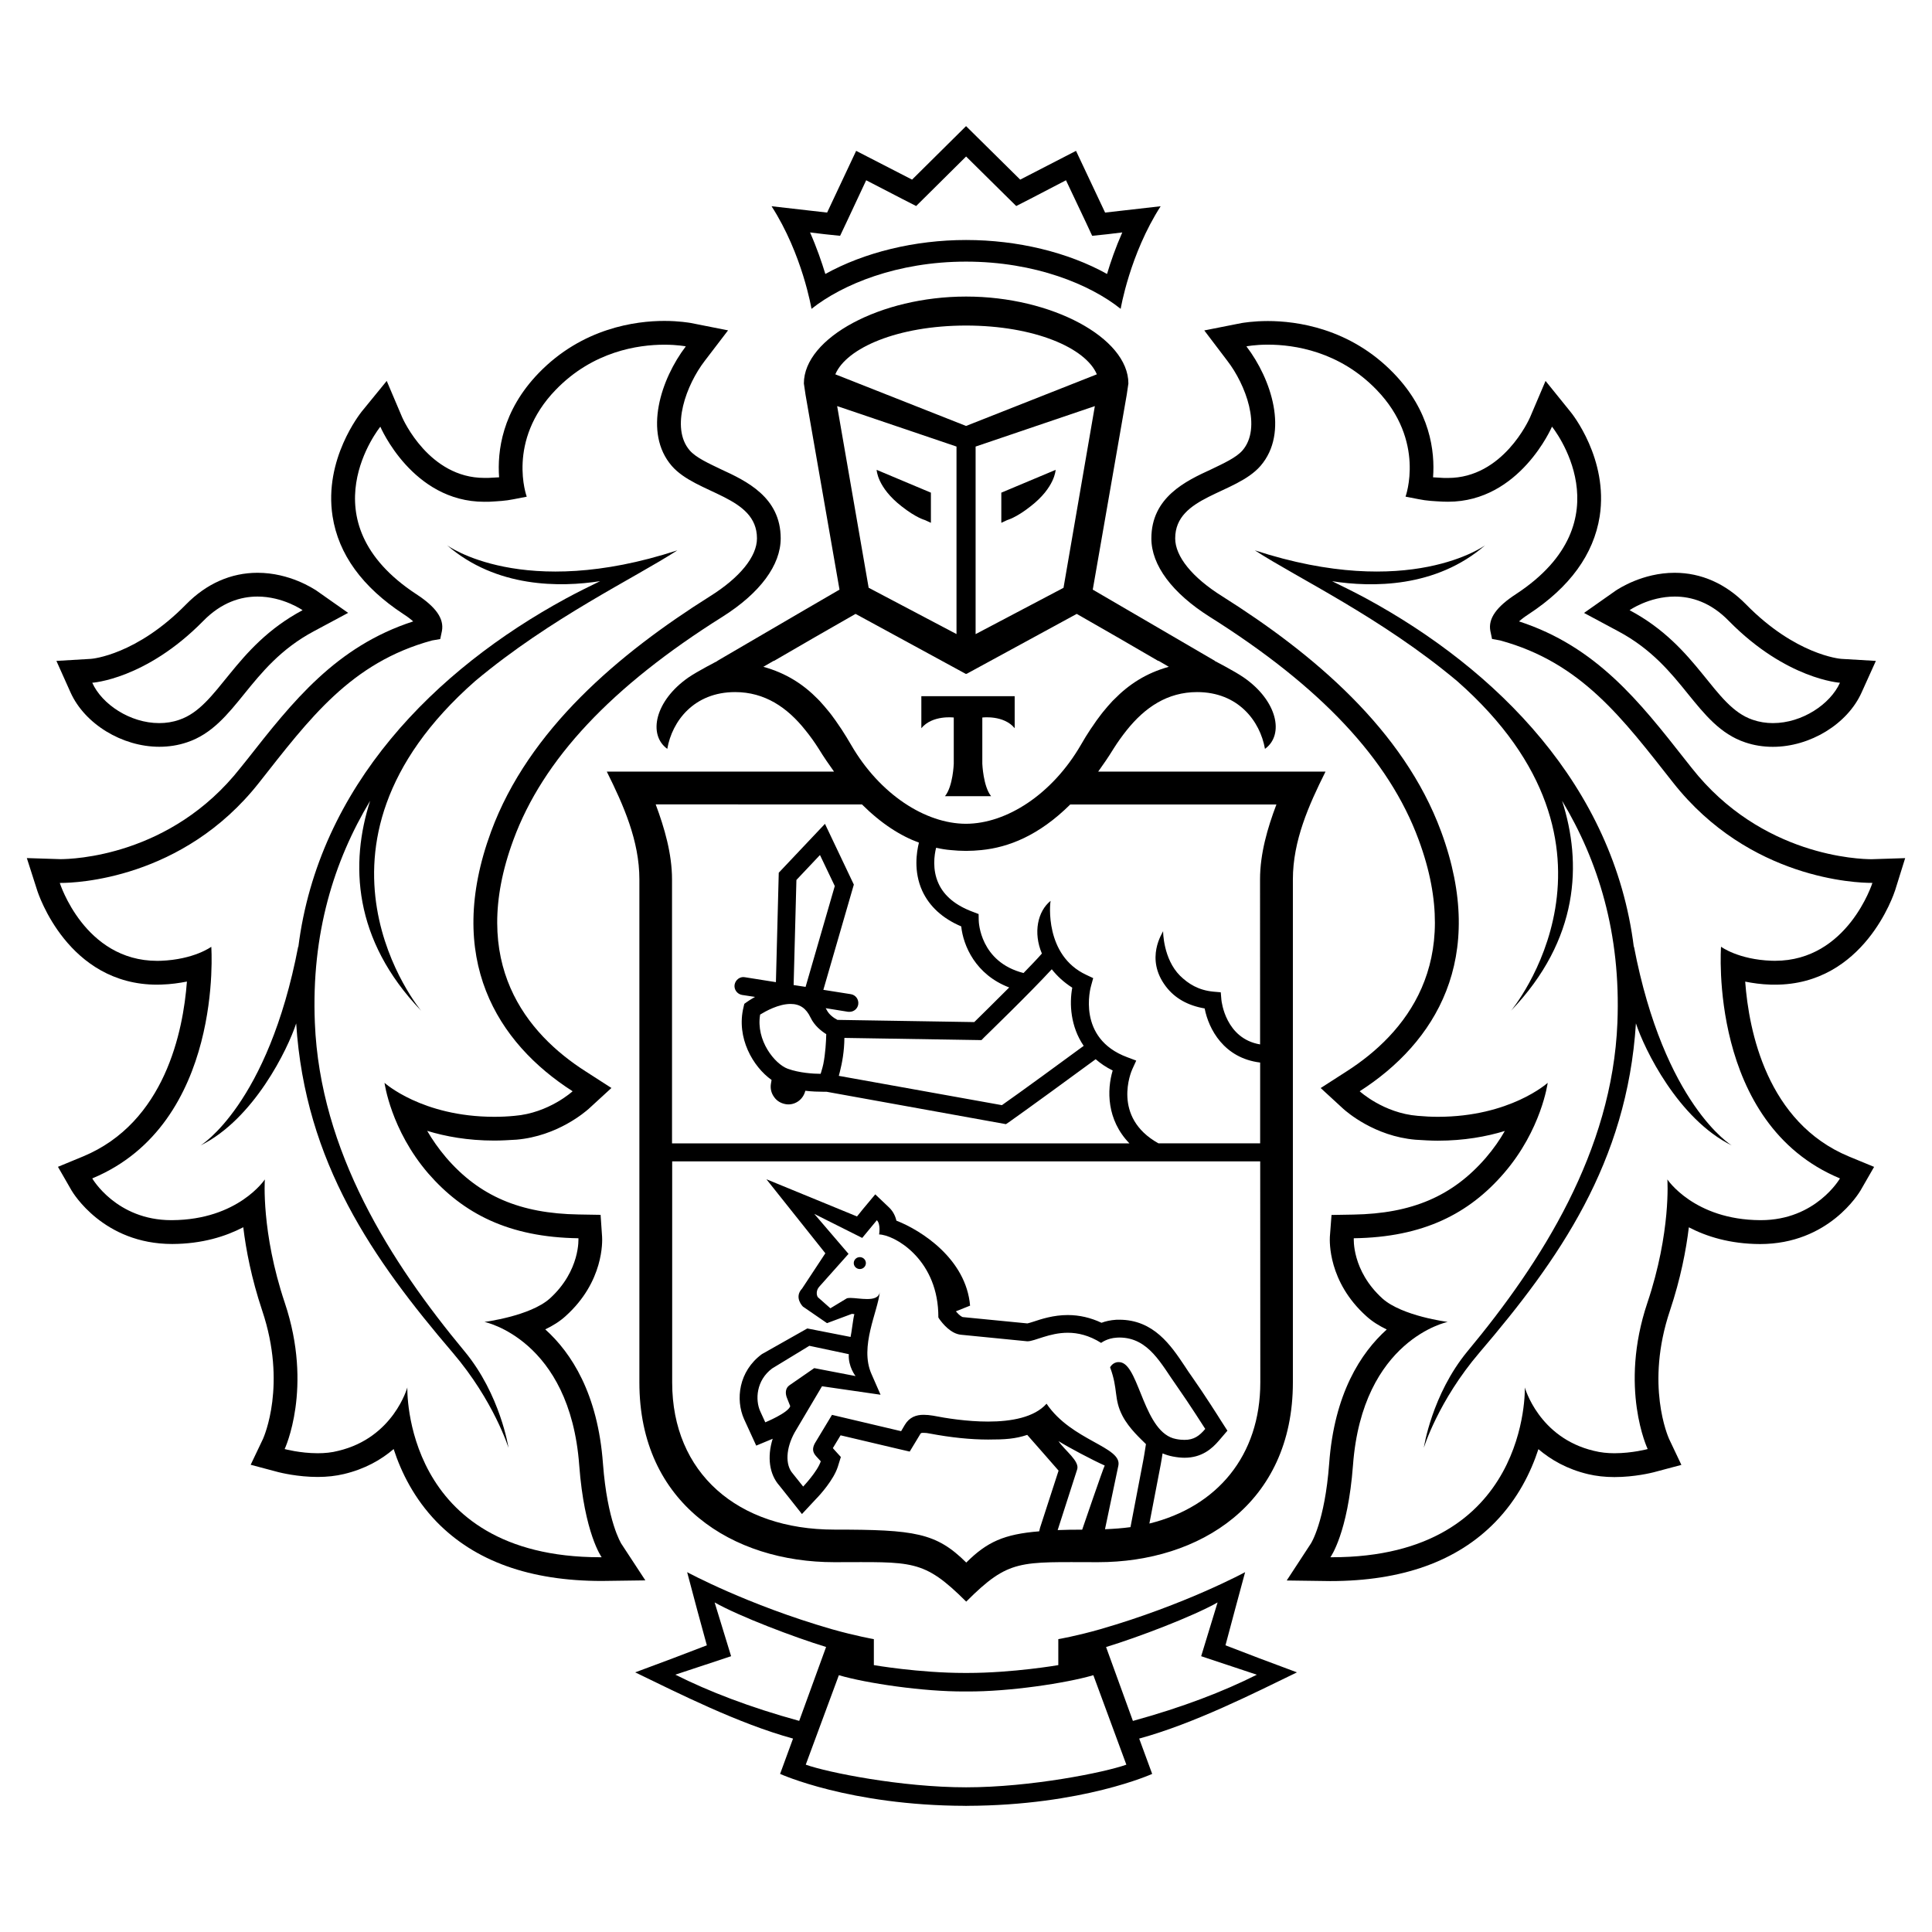 <?xml version="1.0" encoding="utf-8"?>
<!-- Generator: Adobe Illustrator 19.2.1, SVG Export Plug-In . SVG Version: 6.00 Build 0)  -->
<svg version="1.0" id="Layer_2" xmlns="http://www.w3.org/2000/svg" xmlns:xlink="http://www.w3.org/1999/xlink" x="0px" y="0px"
	 width="36px" height="36px" viewBox="0 0 36 36" enable-background="new 0 0 36 36" xml:space="preserve">
<g id="check">
</g>
<g>
	<ellipse transform="matrix(0.061 -0.998 0.998 0.061 -8.445 38.094)" cx="16.026" cy="23.536" rx="0.111" ry="0.113"/>
	<path d="M11.836,31.162c0.805,0.389,1.92,0.954,2.941,1.234l-0.241,0.658c0,0,1.295,0.59,3.451,0.595v0.001h0.006h0.01h0.008h0.005
		v-0.001c2.159-0.006,3.453-0.595,3.453-0.595l-0.242-0.658c1.021-0.279,2.138-0.845,2.94-1.234L23.466,30.9l-0.631-0.242
		l0.174-0.652l0.192-0.711c0,0-1.118,0.607-2.695,1.062c-0.447,0.128-0.786,0.186-0.786,0.186v0.484c0,0-0.843,0.146-1.695,0.146
		h-0.01h-0.013h-0.016h-0.009c-0.853,0-1.694-0.146-1.694-0.146v-0.484c0,0-0.339-0.059-0.786-0.186
		c-1.576-0.455-2.693-1.062-2.693-1.062l0.189,0.711l0.178,0.652L12.538,30.9L11.836,31.162z M22.688,29.859l-0.306,1.002
		l1.037,0.345c-0.627,0.315-1.388,0.608-2.309,0.861l-0.5-1.377C21.206,30.509,22.23,30.119,22.688,29.859z M15.631,31.215
		c0.511,0.15,1.575,0.308,2.346,0.303h0.002h0.024h0.021h0.002c0.772,0.005,1.834-0.153,2.347-0.303l0.615,1.667
		c-0.406,0.145-1.782,0.422-2.986,0.422c-1.206,0-2.583-0.277-2.988-0.422L15.631,31.215z M13.623,30.861l-0.307-1.002
		c0.458,0.259,1.483,0.649,2.077,0.83l-0.501,1.377c-0.918-0.252-1.681-0.546-2.308-0.861L13.623,30.861z"/>
	<path d="M20.882,5.755c0,0,0.169-1.016,0.745-1.912l-1.035,0.118l-0.542-1.15l-1.04,0.536L18.001,2.35l-1.006,0.997l-1.042-0.536
		l-0.541,1.15l-1.035-0.118c0.576,0.896,0.744,1.912,0.744,1.912c0.572-0.454,1.596-0.88,2.879-0.88
		C19.286,4.875,20.314,5.301,20.882,5.755z M15.094,4.331l0.273,0.033l0.287,0.03l0.124-0.262l0.362-0.773l0.671,0.347l0.26,0.133
		l0.207-0.205l0.724-0.718l0.726,0.718l0.208,0.205l0.26-0.133l0.667-0.347l0.366,0.773l0.122,0.262l0.287-0.03l0.274-0.033
		c-0.125,0.283-0.218,0.552-0.284,0.774c-0.724-0.403-1.665-0.633-2.626-0.633c-0.956,0-1.896,0.23-2.623,0.633
		C15.311,4.883,15.219,4.614,15.094,4.331z"/>
	<path d="M33.074,18.348c1.661,0,2.217-1.69,2.24-1.762l0.186-0.596l-0.623,0.02h-0.002c-0.219,0-2.053-0.049-3.353-1.701
		L31.4,14.155c-0.849-1.08-1.654-2.107-3.095-2.576c0.042-0.038,0.101-0.084,0.183-0.137c0.764-0.502,1.208-1.113,1.32-1.821
		c0.164-1.066-0.517-1.917-0.547-1.951l-0.462-0.572L28.51,7.777c-0.019,0.043-0.505,1.129-1.528,1.129h-0.076
		c-0.07-0.004-0.137-0.007-0.203-0.012c0.036-0.484-0.052-1.234-0.733-1.938c-0.818-0.847-1.821-0.974-2.345-0.974
		c-0.28,0-0.466,0.035-0.487,0.037L22.44,6.157l0.431,0.568c0.338,0.438,0.645,1.246,0.281,1.668
		c-0.117,0.135-0.356,0.243-0.584,0.353c-0.471,0.216-1.114,0.519-1.114,1.287c0,0.497,0.386,1.017,1.085,1.459
		c2.069,1.301,3.345,2.659,3.896,4.157c0.853,2.305-0.26,3.62-1.341,4.313l-0.485,0.312l0.424,0.39
		c0.057,0.05,0.576,0.508,1.343,0.573c0.145,0.009,0.284,0.018,0.414,0.018c0.491,0,0.91-0.077,1.25-0.181
		c-0.093,0.164-0.209,0.331-0.353,0.499c-0.618,0.715-1.378,1.041-2.47,1.059l-0.406,0.007l-0.031,0.407
		c-0.004,0.082-0.034,0.838,0.68,1.479c0.109,0.1,0.241,0.181,0.38,0.248c-0.485,0.437-0.978,1.197-1.073,2.499
		c-0.081,1.087-0.339,1.489-0.343,1.493l-0.448,0.685l0.811,0.011c1.34,0,2.366-0.37,3.077-1.102c0.42-0.433,0.66-0.923,0.802-1.356
		c0.233,0.198,0.534,0.373,0.927,0.466c0.149,0.035,0.312,0.054,0.488,0.054c0.378,0,0.695-0.08,0.731-0.089l0.518-0.138
		l-0.229-0.483c-0.017-0.039-0.449-1.009,0.016-2.392c0.2-0.599,0.302-1.134,0.352-1.552c0.326,0.17,0.763,0.31,1.327,0.312
		c1.282,0,1.847-0.958,1.872-0.998l0.253-0.44l-0.468-0.193c-1.528-0.634-1.866-2.338-1.934-3.259
		c0.138,0.027,0.296,0.051,0.474,0.056L33.074,18.348z M34.285,21.958c0,0-0.447,0.778-1.474,0.778h-0.013
		c-1.232-0.007-1.729-0.759-1.729-0.759s0.071,0.978-0.372,2.297c-0.535,1.591,0.005,2.727,0.005,2.727s-0.288,0.078-0.619,0.078
		c-0.127,0-0.259-0.013-0.384-0.045c-1.029-0.244-1.286-1.181-1.286-1.181s0.095,3.164-3.595,3.164H24.79
		c0,0,0.325-0.442,0.421-1.715c0.175-2.348,1.765-2.67,1.765-2.67s-0.848-0.107-1.216-0.436c-0.575-0.521-0.534-1.123-0.534-1.123
		c1.298-0.018,2.148-0.46,2.796-1.21c0.702-0.812,0.817-1.686,0.817-1.686s-0.698,0.633-2.047,0.633
		c-0.119,0-0.246-0.006-0.376-0.018c-0.639-0.052-1.08-0.458-1.08-0.458c1.405-0.901,2.39-2.473,1.517-4.84
		c-0.7-1.897-2.383-3.314-4.077-4.382c-0.563-0.352-0.878-0.744-0.878-1.08c0-0.793,1.128-0.818,1.59-1.351
		c0.534-0.619,0.199-1.623-0.263-2.227c0,0,0.156-0.032,0.401-0.032c0.488,0,1.331,0.123,2.025,0.842
		c0.921,0.952,0.539,1.99,0.539,1.99l0.247,0.048c0.147,0.031,0.294,0.037,0.447,0.045c0.033,0,0.067,0.002,0.099,0.002
		c1.338,0,1.936-1.399,1.936-1.399s1.422,1.749-0.672,3.121c-0.36,0.234-0.519,0.452-0.477,0.683l0.032,0.152l0.149,0.027
		c1.518,0.412,2.286,1.459,3.224,2.649c1.425,1.81,3.439,1.869,3.688,1.869h0.027c0,0-0.46,1.452-1.815,1.452
		c-0.023,0-0.042,0-0.064-0.001c-0.622-0.022-0.942-0.261-0.942-0.261S31.825,20.936,34.285,21.958z"/>
	<path d="M30.154,11.763c0.62,0.33,0.981,0.773,1.297,1.165c0.311,0.383,0.606,0.751,1.068,0.905
		c0.164,0.056,0.338,0.083,0.516,0.083c0.693,0,1.389-0.424,1.653-1.012l0.266-0.589l-0.643-0.038
		c-0.03-0.001-0.857-0.077-1.777-1.016c-0.378-0.386-0.836-0.588-1.329-0.588c-0.602,0-1.049,0.301-1.098,0.332l-0.591,0.416
		L30.154,11.763z M31.207,11.116c0.309,0,0.67,0.105,1.011,0.458c1.071,1.087,2.067,1.148,2.067,1.148
		c-0.181,0.401-0.706,0.752-1.249,0.752c-0.126,0-0.252-0.019-0.377-0.062c-0.737-0.249-1-1.353-2.294-2.042
		C30.365,11.37,30.726,11.116,31.207,11.116z"/>
	<path d="M30.445,17.654c-0.373-3.009-2.558-5.182-4.989-6.503c-0.225-0.121-0.433-0.223-0.634-0.321
		c0.74,0.115,1.932,0.129,2.852-0.67c0,0-1.408,1.036-4.292,0.095c0.798,0.518,2.349,1.249,3.766,2.433
		c3.54,3.111,1.008,6.145,1.008,6.145c1.272-1.328,1.325-2.75,0.951-3.912c0.67,1.115,1.098,2.468,1.031,4.138
		c-0.097,2.391-1.412,4.459-2.794,6.121c-0.665,0.806-0.813,1.797-0.813,1.797s0.268-0.874,1.037-1.774
		c1.482-1.735,2.749-3.537,2.915-6.134c0.153,0.472,0.785,1.781,1.786,2.275c0,0-1.258-0.758-1.824-3.713V17.654z"/>
	<path d="M2.929,18.348l0.08-0.002c0.176-0.005,0.334-0.029,0.474-0.056c-0.069,0.922-0.408,2.625-1.936,3.259l-0.467,0.193
		l0.253,0.44c0.024,0.04,0.591,0.998,1.876,0.998c0.561-0.002,0.997-0.142,1.324-0.312c0.05,0.417,0.152,0.952,0.352,1.551
		c0.465,1.383,0.032,2.354,0.016,2.392l-0.23,0.483l0.519,0.138c0.034,0.008,0.353,0.089,0.73,0.089c0.176,0,0.34-0.019,0.487-0.054
		c0.393-0.093,0.697-0.267,0.928-0.466c0.141,0.433,0.382,0.923,0.801,1.356c0.713,0.733,1.738,1.102,3.077,1.102l0.812-0.011
		l-0.449-0.685c-0.001-0.004-0.259-0.406-0.341-1.493c-0.096-1.302-0.589-2.062-1.075-2.499c0.14-0.067,0.271-0.148,0.38-0.248
		c0.714-0.642,0.684-1.397,0.679-1.479l-0.028-0.407l-0.409-0.007c-1.089-0.017-1.851-0.343-2.468-1.059
		c-0.143-0.168-0.259-0.336-0.354-0.499c0.34,0.104,0.756,0.181,1.249,0.181c0.132,0,0.27-0.008,0.415-0.017
		c0.767-0.066,1.286-0.523,1.344-0.573l0.425-0.39l-0.485-0.312c-1.084-0.693-2.193-2.008-1.341-4.313
		c0.552-1.499,1.826-2.856,3.898-4.157c0.699-0.442,1.082-0.962,1.082-1.459c0-0.768-0.641-1.07-1.112-1.287
		c-0.229-0.11-0.468-0.218-0.584-0.353c-0.364-0.422-0.057-1.23,0.281-1.668l0.434-0.568l-0.702-0.139
		c-0.021-0.002-0.205-0.037-0.486-0.037c-0.525,0-1.525,0.127-2.343,0.974C9.354,7.66,9.265,8.409,9.3,8.894
		C9.234,8.899,9.168,8.902,9.098,8.905H9.023c-1.025,0-1.51-1.086-1.529-1.129L7.206,7.098L6.739,7.67
		C6.713,7.705,6.031,8.555,6.197,9.621c0.11,0.708,0.555,1.319,1.319,1.821c0.083,0.053,0.141,0.099,0.183,0.137
		c-1.442,0.468-2.247,1.496-3.096,2.576l-0.123,0.153c-1.298,1.652-3.135,1.701-3.355,1.701L0.5,15.989l0.191,0.596
		C0.713,16.657,1.267,18.348,2.929,18.348z M1.141,16.452c0.25,0,2.263-0.059,3.687-1.869c0.938-1.19,1.707-2.237,3.223-2.649
		l0.152-0.026l0.032-0.152c0.042-0.232-0.117-0.449-0.477-0.684C5.665,9.7,7.087,7.951,7.087,7.951S7.682,9.35,9.023,9.35
		c0.032,0,0.063-0.001,0.098-0.001C9.272,9.34,9.42,9.334,9.568,9.303l0.247-0.048c0,0-0.383-1.038,0.54-1.991
		c0.694-0.719,1.537-0.841,2.024-0.841c0.247,0,0.4,0.031,0.4,0.031c-0.461,0.605-0.796,1.608-0.262,2.227
		c0.462,0.532,1.588,0.558,1.588,1.351c0,0.336-0.314,0.728-0.877,1.08c-1.695,1.067-3.377,2.484-4.077,4.382
		c-0.873,2.367,0.112,3.939,1.519,4.84c0,0-0.442,0.406-1.082,0.458c-0.13,0.013-0.256,0.018-0.377,0.018
		c-1.348,0-2.046-0.633-2.046-0.633s0.116,0.875,0.814,1.687c0.652,0.749,1.501,1.191,2.799,1.209c0,0,0.041,0.602-0.533,1.123
		c-0.368,0.329-1.218,0.436-1.218,0.436s1.591,0.322,1.766,2.67c0.095,1.272,0.418,1.715,0.418,1.715h-0.026
		c-3.69,0-3.595-3.164-3.595-3.164s-0.257,0.937-1.286,1.181c-0.123,0.033-0.255,0.045-0.383,0.045
		c-0.331,0-0.617-0.078-0.617-0.078s0.536-1.136,0.002-2.727c-0.442-1.319-0.371-2.297-0.371-2.297s-0.496,0.752-1.729,0.759H3.193
		c-1.026,0-1.474-0.778-1.474-0.778c2.458-1.021,2.218-4.316,2.218-4.316s-0.32,0.238-0.943,0.261
		c-0.023,0.001-0.043,0.001-0.065,0.001c-1.356,0-1.815-1.452-1.815-1.452H1.141z"/>
	<path d="M1.693,12.277l-0.642,0.038l0.264,0.589c0.265,0.587,0.961,1.011,1.653,1.011c0.178,0,0.352-0.027,0.517-0.083
		c0.464-0.154,0.758-0.521,1.069-0.905c0.318-0.392,0.676-0.835,1.295-1.165l0.638-0.342l-0.592-0.416
		c-0.05-0.031-0.494-0.331-1.096-0.331c-0.494,0-0.952,0.202-1.331,0.588C2.547,12.201,1.723,12.276,1.693,12.277z M4.798,11.116
		c0.478,0,0.84,0.254,0.84,0.254c-1.292,0.689-1.559,1.794-2.297,2.042c-0.122,0.043-0.248,0.062-0.374,0.062
		c-0.543,0-1.068-0.351-1.248-0.752c0,0,0.995-0.061,2.065-1.148C4.127,11.222,4.487,11.116,4.798,11.116z"/>
	<path d="M3.735,21.345c1-0.494,1.63-1.803,1.784-2.275c0.167,2.597,1.434,4.399,2.916,6.134c0.769,0.9,1.04,1.774,1.04,1.774
		s-0.15-0.991-0.818-1.797c-1.38-1.661-2.694-3.729-2.79-6.121c-0.069-1.669,0.359-3.022,1.03-4.138
		c-0.374,1.162-0.323,2.584,0.951,3.912c0,0-2.533-3.035,1.009-6.146c1.416-1.184,2.966-1.915,3.764-2.433
		c-2.883,0.941-4.291-0.095-4.291-0.095c0.92,0.798,2.112,0.784,2.852,0.669c-0.2,0.098-0.41,0.2-0.633,0.321
		c-2.432,1.321-4.616,3.494-4.991,6.503v-0.023C4.992,20.587,3.735,21.345,3.735,21.345z"/>
	<path d="M17.772,13.37v0.86c0,0-0.014,0.423-0.164,0.606h0.431h0.429c-0.148-0.183-0.164-0.606-0.164-0.606v-0.86
		c0,0,0.398-0.051,0.603,0.199v-0.597h-0.869h-0.87v0.597C17.375,13.319,17.772,13.37,17.772,13.37z"/>
	<path d="M16.799,9.434c0.276,0.218,0.434,0.255,0.439,0.258l0.108,0.05V9.18l-1.011-0.425C16.335,8.755,16.343,9.08,16.799,9.434z"
		/>
	<path d="M19.204,9.434c0.457-0.354,0.466-0.679,0.466-0.679L18.658,9.18v0.562l0.107-0.05C18.77,9.688,18.929,9.652,19.204,9.434z"
		/>
	<path d="M15.544,29.109c1.459,0,1.655-0.067,2.46,0.735c0.801-0.802,0.997-0.735,2.457-0.735c1.888,0,3.63-1.082,3.63-3.351v-9.372
		c0-0.72,0.296-1.383,0.608-2.008h-4.236c0.094-0.132,0.19-0.269,0.285-0.425c0.078-0.124,0.161-0.239,0.246-0.346
		c0.342-0.428,0.761-0.711,1.313-0.711c0.765,0,1.173,0.54,1.264,1.058c0.364-0.262,0.232-0.897-0.397-1.331
		c-0.169-0.117-0.539-0.307-0.539-0.307h0.006l-1.646-0.96l-0.633-0.369l0.633-3.631l0.031-0.21c0-0.853-1.435-1.62-3.019-1.62
		h-0.001h-0.004h-0.004c-1.584,0-3.019,0.767-3.019,1.62l0.031,0.21l0.633,3.631l-0.635,0.369l-1.644,0.96h0.006
		c0,0-0.37,0.19-0.541,0.307c-0.626,0.435-0.759,1.069-0.395,1.331c0.089-0.517,0.498-1.058,1.264-1.058
		c0.551,0,0.972,0.285,1.31,0.711c0.088,0.108,0.17,0.223,0.248,0.346c0.095,0.156,0.191,0.293,0.285,0.425h-4.234
		c0.311,0.626,0.607,1.288,0.607,2.008v9.372C11.912,28.026,13.657,29.109,15.544,29.109z M20.165,28.503
		c-0.166,0-0.32,0.002-0.457,0.008l0.362-1.126c0.057-0.156-0.229-0.356-0.347-0.532c0.178,0.112,0.64,0.357,0.862,0.455
		C20.561,27.344,20.165,28.503,20.165,28.503z M21.301,27.223l-0.236,1.233c-0.151,0.021-0.31,0.032-0.475,0.039l0.249-1.185
		c0.074-0.352-0.871-0.462-1.338-1.154c-0.228,0.256-0.657,0.333-1.089,0.333c-0.394,0-0.787-0.063-1.026-0.11
		c-0.06-0.01-0.118-0.016-0.176-0.016c-0.138,0-0.264,0.043-0.351,0.189l-0.068,0.116l-1.288-0.304l-0.32,0.531
		c-0.045,0.086-0.049,0.158,0.024,0.239l0.087,0.095c-0.06,0.188-0.328,0.471-0.328,0.471l-0.191-0.239
		c-0.152-0.169-0.127-0.48,0.031-0.767l0.511-0.863l1.091,0.158l-0.169-0.386c-0.228-0.511,0.119-1.161,0.156-1.536
		c-0.013,0.113-0.117,0.139-0.237,0.139c-0.11,0-0.233-0.021-0.315-0.021c-0.032,0-0.06,0.003-0.074,0.014l-0.296,0.179
		l-0.233-0.206c-0.028-0.039-0.037-0.132,0.031-0.202l0.54-0.606l-0.638-0.745l0.893,0.448l0.273-0.33
		c0.075,0.073,0.042,0.265,0.042,0.265c0.278,0.007,1.06,0.439,1.102,1.448c0.002,0.031,0.002,0.065,0.002,0.099
		c0,0,0.007,0.013,0.021,0.033c0.055,0.076,0.208,0.271,0.401,0.289l1.234,0.122h0.005c0.135,0,0.405-0.159,0.751-0.159
		c0.188,0,0.397,0.048,0.621,0.189c0,0,0.112-0.089,0.294-0.098c0.014-0.002,0.03-0.002,0.043-0.002c0.553,0,0.783,0.5,1.081,0.916
		c0.223,0.317,0.522,0.787,0.522,0.787c-0.11,0.131-0.213,0.204-0.385,0.204c-0.047,0-0.101-0.004-0.159-0.016
		c-0.594-0.109-0.679-1.33-1.018-1.426c-0.018-0.005-0.037-0.007-0.054-0.007c-0.109,0-0.157,0.097-0.157,0.097
		c0.155,0.416,0.064,0.584,0.231,0.905c0.124,0.238,0.345,0.433,0.437,0.526C21.352,26.908,21.327,27.089,21.301,27.223z
		 M14.668,26.059l0.057,0.143c-0.038,0.125-0.465,0.301-0.465,0.301L14.167,26.3c-0.098-0.215-0.077-0.579,0.221-0.801l0.693-0.422
		l0.735,0.156c-0.014,0.233,0.126,0.408,0.126,0.408l-0.77-0.148l-0.461,0.319C14.633,25.865,14.627,25.965,14.668,26.059z
		 M21.417,28.389l0.212-1.103c0.011-0.065,0.025-0.141,0.034-0.204c0.06,0.025,0.123,0.045,0.191,0.058
		c0.079,0.015,0.152,0.023,0.218,0.023c0.323,0,0.512-0.17,0.637-0.315l0.162-0.189l-0.133-0.207
		c-0.012-0.021-0.306-0.485-0.531-0.803c-0.045-0.063-0.087-0.125-0.13-0.192c-0.257-0.385-0.578-0.866-1.223-0.866l-0.058,0.001
		c-0.106,0.007-0.197,0.028-0.271,0.056c-0.203-0.095-0.412-0.144-0.629-0.144c-0.267,0-0.491,0.074-0.641,0.124
		c-0.043,0.013-0.081,0.026-0.111,0.032l-1.205-0.118c-0.015-0.003-0.064-0.032-0.124-0.103v-0.006l0.261-0.104
		c-0.074-0.869-0.908-1.403-1.373-1.584c-0.02-0.087-0.062-0.174-0.135-0.244l-0.259-0.246l-0.228,0.273l-0.112,0.139l-1.688-0.693
		l1.098,1.379l-0.433,0.657c-0.159,0.168,0.016,0.337,0.016,0.337l0.448,0.308l0.464-0.173c0.016,0,0.03,0.004,0.046,0.006
		c-0.023,0.071-0.052,0.347-0.071,0.424l-0.806-0.158l-0.846,0.478c-0.435,0.32-0.494,0.848-0.333,1.21l0.094,0.205l0.133,0.29
		l0.296-0.123c0.004-0.001,0.008-0.003,0.011-0.005c-0.107,0.34-0.063,0.664,0.126,0.875l0.18,0.226l0.239,0.302l0.263-0.282
		c0.077-0.077,0.328-0.358,0.405-0.598l0.057-0.183l-0.128-0.141l-0.021-0.025l0.144-0.238l1.051,0.248l0.237,0.055l0.126-0.208
		l0.068-0.113c0.013-0.024,0.016-0.028,0.065-0.028c0.037,0,0.074,0.004,0.115,0.013c0.397,0.075,0.763,0.112,1.088,0.112
		c0.315,0,0.503-0.012,0.728-0.087c0,0,0.564,0.641,0.584,0.666l-0.346,1.067l-0.015,0.064c-0.655,0.053-0.973,0.197-1.359,0.582
		c-0.56-0.555-0.956-0.614-2.46-0.614c-1.8,0-3.02-1.055-3.02-2.741v-4.121h10.957l0.002,4.121
		C23.483,27.124,22.68,28.078,21.417,28.389z M23.785,14.988c-0.168,0.443-0.306,0.921-0.306,1.398l0.001,3.075
		c-0.643-0.108-0.718-0.8-0.721-0.83l-0.012-0.141l-0.138-0.012c-0.279-0.027-0.465-0.145-0.621-0.297
		c-0.315-0.315-0.316-0.826-0.315-0.83c-0.005,0.026-0.347,0.506,0.051,1.03c0.167,0.22,0.409,0.356,0.723,0.41
		c0.074,0.384,0.359,0.926,1.034,1.008v1.505h-1.896c-0.874-0.487-0.504-1.343-0.487-1.379l0.074-0.162l-0.167-0.063
		c-0.947-0.351-0.686-1.295-0.673-1.336l0.038-0.138l-0.129-0.061c-0.781-0.363-0.676-1.338-0.665-1.379
		c-0.241,0.195-0.327,0.593-0.162,0.982c-0.089,0.103-0.21,0.226-0.342,0.363c-0.81-0.206-0.835-0.95-0.835-0.984l-0.002-0.115
		l-0.107-0.041c-0.316-0.117-0.533-0.293-0.64-0.528c-0.12-0.261-0.078-0.535-0.045-0.666c0.093,0.021,0.185,0.036,0.273,0.043
		c0.091,0.009,0.184,0.015,0.278,0.015h0.006h0.007c0.094,0,0.186-0.006,0.278-0.015c0.505-0.05,1.069-0.267,1.658-0.85H23.785z
		 M20.193,19.488c-0.338,0.249-1.208,0.885-1.524,1.105l-3.039-0.546c0.007-0.027,0.014-0.055,0.021-0.081
		c0.04-0.158,0.081-0.373,0.083-0.626l2.554,0.041l0.049-0.05c0.039-0.039,0.848-0.821,1.261-1.27
		c0.098,0.123,0.22,0.24,0.382,0.343C19.924,18.703,19.947,19.129,20.193,19.488z M19.817,10.953l-1.638,0.863V8.321l2.222-0.754
		L19.817,10.953z M18.001,6.066c1.276,0.001,2.231,0.418,2.437,0.909l-2.437,0.962l-2.436-0.962
		C15.772,6.484,16.727,6.067,18.001,6.066z M15.599,7.567l2.224,0.754v3.494l-1.637-0.863L15.599,7.567z M15.491,13.319
		c-0.014-0.019-0.026-0.034-0.04-0.051c-0.058-0.071-0.117-0.141-0.177-0.206c-0.013-0.01-0.021-0.023-0.032-0.033
		c-0.273-0.278-0.594-0.487-1.018-0.604l0.19-0.11h0.008l0.75-0.435l0.77-0.441l2.056,1.119l0.004-0.005l0.006,0.005l2.055-1.119
		l0.769,0.441l0.749,0.435h0.01l0.188,0.11c-0.423,0.117-0.746,0.329-1.017,0.606c-0.01,0.009-0.019,0.019-0.03,0.029
		c-0.062,0.066-0.124,0.138-0.183,0.211c-0.011,0.014-0.023,0.029-0.035,0.045c-0.058,0.074-0.112,0.151-0.165,0.231
		c-0.009,0.014-0.018,0.027-0.028,0.04c-0.062,0.093-0.122,0.191-0.181,0.294c-0.533,0.919-1.384,1.468-2.141,1.469
		c-0.756-0.001-1.607-0.55-2.139-1.469c-0.058-0.1-0.117-0.196-0.178-0.29c-0.012-0.017-0.023-0.036-0.035-0.051
		C15.597,13.464,15.544,13.389,15.491,13.319z M16.06,14.988c0.365,0.363,0.723,0.589,1.063,0.713
		c-0.044,0.175-0.102,0.537,0.061,0.897c0.134,0.291,0.377,0.515,0.727,0.664c0.038,0.359,0.266,0.899,0.894,1.138
		c-0.276,0.277-0.543,0.539-0.651,0.645l-2.549-0.041c-0.058-0.029-0.156-0.094-0.201-0.186c-0.005-0.013-0.013-0.02-0.019-0.032
		l0.416,0.067c0.009,0.001,0.018,0.001,0.027,0.001c0.081,0,0.151-0.056,0.164-0.138c0.014-0.092-0.048-0.177-0.138-0.191
		l-0.512-0.081l0.568-1.961l-0.538-1.132l-0.861,0.911l-0.053,2.039l-0.579-0.092c-0.089-0.017-0.175,0.048-0.191,0.139
		c-0.014,0.089,0.047,0.175,0.138,0.191l0.243,0.037c-0.087,0.049-0.144,0.089-0.151,0.094l-0.049,0.035l-0.014,0.06
		c-0.141,0.572,0.178,1.115,0.522,1.358l-0.012,0.072c-0.014,0.088,0.006,0.174,0.059,0.246c0.05,0.073,0.126,0.117,0.213,0.133
		c0.017,0.003,0.037,0.005,0.053,0.005c0.149,0,0.279-0.103,0.316-0.254c0.128,0.015,0.246,0.018,0.326,0.018h0.068l3.344,0.604
		l0.057-0.038c0.266-0.186,1.282-0.926,1.615-1.172c0.091,0.079,0.194,0.15,0.317,0.21c-0.108,0.361-0.115,0.918,0.312,1.358h-8.523
		v-4.918c0-0.476-0.139-0.955-0.304-1.398H16.06z M15.104,18.962c0.072,0.151,0.201,0.251,0.292,0.308
		c-0.003,0.141-0.016,0.36-0.054,0.554c-0.009,0.043-0.02,0.083-0.032,0.123c-0.006,0.025-0.014,0.046-0.019,0.062
		c-0.134,0-0.397-0.016-0.614-0.095c-0.239-0.088-0.595-0.526-0.513-1.009c0.103-0.063,0.343-0.198,0.567-0.198
		C14.904,18.707,15.022,18.788,15.104,18.962z M14.788,18.355l0.052-1.958l0.439-0.465l0.276,0.578l-0.544,1.879L14.788,18.355z"/>
</g>
</svg>
